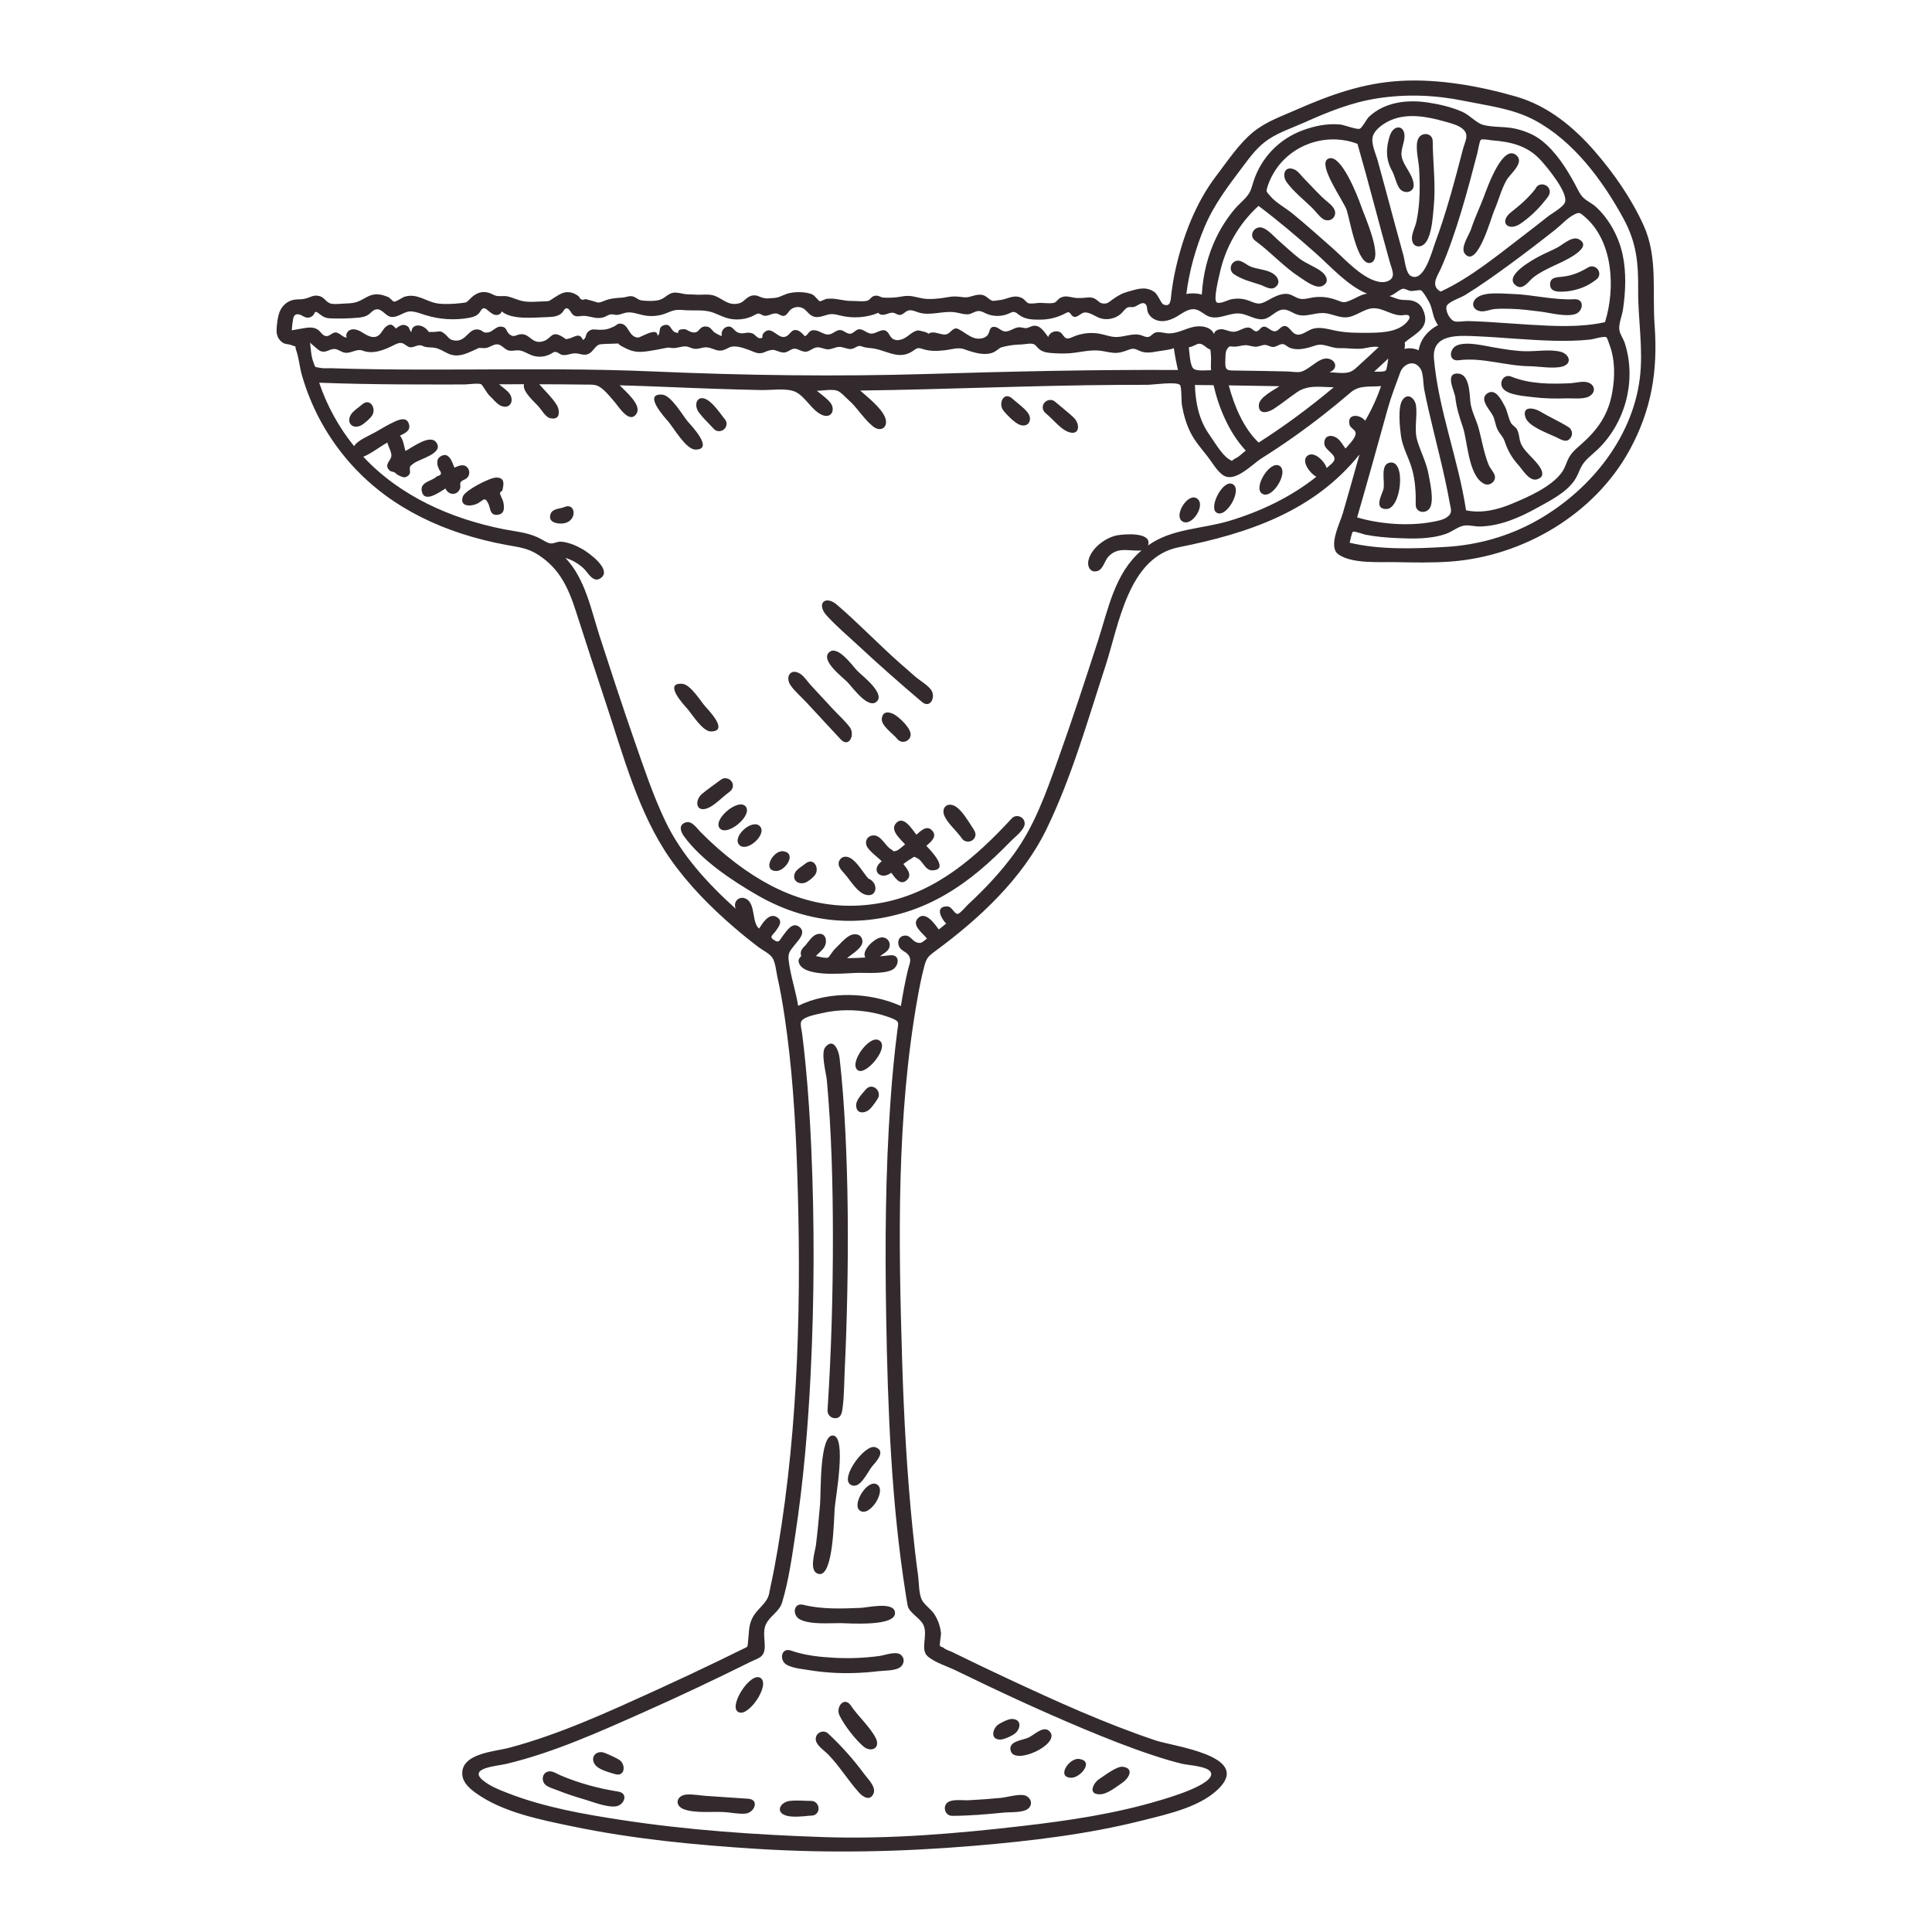 <?xml version="1.0" encoding="utf-8"?>
<!-- Generator: Adobe Illustrator 23.0.3, SVG Export Plug-In . SVG Version: 6.00 Build 0)  -->
<svg version="1.1" id="Layer_1" xmlns="http://www.w3.org/2000/svg" xmlns:xlink="http://www.w3.org/1999/xlink" x="0px" y="0px"
	 viewBox="0 0 1200 1200" enable-background="new 0 0 1200 1200" xml:space="preserve">
<path fill="#332A2D" d="M1027.708,201.944c-1.537-21.073,2.123-42.249-6.865-62.033c-7.54-16.597-18.35-32.144-30.263-45.886
	c-13.135-15.15-29.161-28.304-48.71-33.973c-22.664-6.572-48.102-11.129-71.666-9.832c-23.675,1.303-44.075,8.732-65.496,18.136
	c-9.086,3.989-18.522,7.292-26.305,13.651c-8.937,7.301-15.943,18.036-22.926,27.167c-12.896,16.864-20.857,37.935-25.408,58.511
	c-1.101,4.979-1.938,9.997-2.55,15.058c-0.34,2.811-0.144,8.491-4.943,6.312c-1.574-0.715-3.31-6.221-5.674-7.778
	c-5.296-3.489-9.971-1.91-15.406-0.388c-4.712,1.32-6.562,2.362-10.691,5.288c-1.988,1.409-3.372,3.057-6.711,2.119
	c-1.383-0.389-2.596-2.059-4.027-2.749c-3.146-1.517-5.166-0.49-8.361-0.482c-2.602,0.007-2.002,0.208-4.716-0.199
	c-3.164-0.475-5.227-1.479-8.396,0.114c-1.133,0.57-2.474,2.515-3.456,2.923c-2.178,0.905-7.043,0.156-9.421,0.217
	c-1.836,0.048-5.344,0.774-7.071,0.178c-0.894-0.308-2.55-2.504-3.689-3.085c-5.537-2.825-9.521,1.022-14.753,1.237
	c0.452-0.018-3.165,0.543-3.61,0.418c-2.893-0.812-3.874-3.8-7.853-3.84c-3.815-0.038-6.62,2.027-10.005,1.608
	c-4.537-0.561-6.387-0.769-10.85,0.06c-3.94,0.732-10.067,1.399-14.082,0.774c-5.66-0.881-8.023-2.443-13.972-1.27
	c-3.365,0.664-7.61,0.865-11.073,0.643c-2.138-0.137-3.15-1.738-5.739-1.054c-2.166,0.572-2.43,2.382-4.277,2.941
	c-2.735,0.827-6.835,0.124-9.685,0.175c-5.833,0.106-10.072-2.105-15.982-1.23c0.158-0.023-3.731,1.52-3.711,1.526
	c-1.116-0.345-3.162-3.473-4.594-4.193c-4.051-2.035-11.971-1.944-16.094-0.498c-3.865,1.356-4.769,2.486-8.89,2.628
	c-2.918,0.1-2.704,0.502-5.367-0.03c-2.599-0.519-4.09-2.063-6.99-1.576c-3.975,0.667-5.107,4.12-8.501,4.908
	c-6.503,1.51-9.318-2.315-14.5-4.509c-3.955-1.675-8.505-0.609-12.285-0.935c-1.925-0.166-4.079-0.065-5.946-0.243
	c-1.929-0.184-4.122-0.887-6.303-1.008c-4.584-0.254-6.237,3.19-10.015,4.455c-2.844,0.952-9.187,0.865-11.925,0.271
	c-1.848-0.4-3.235-2.128-5.346-2.453c-2.195-0.337-3.848,0.668-5.958,0.818c-4.901,0.349-7.513,0.377-12.188,2.347
	c-3.408,1.436-3.664,0.408-6.453-0.281c-0.277-0.068-4.179-1.097-4.404-1.167c-1.806,0.889-3.117,0.407-3.933-1.448
	c-1.216-1.079-2.597-1.867-4.145-2.364c-4.847-1.5-7.788,0.803-11.599,3.153c-3.074,1.895-2.041,1.993-6.118,2.11
	c-4.07,0.117-8.475,0.584-12.363-0.024c-3.389-0.529-6.574-2.164-9.587-2.935c-2.71-0.693-4.585-0.069-7.119-0.399
	c-1.666-0.217-2.935-1.252-4.836-1.879c-4.127-1.362-7.801-0.175-10.957,2.722c-3.716,3.412-2.254,3.091-6.721,3.609
	c-4.281,0.497-11.13,0.9-15.397,0.023c-6.748-1.386-11.791-6.141-19.259-4.099c-1.914,0.524-5.28,3.317-7.108,3.159
	c0.217,0.019-3.564-2.959-2.487-2.473c-4.798-2.164-9.133-3.184-14.12-0.411c-5.291,2.941-6.729,3.863-13.323,4.025
	c-2.32,0.057-7.688,0.8-9.78-0.19c-2.937-1.39-3.589-4.237-7.536-4.661c-2.779-0.298-4.273,0.869-6.747,1.584
	c-2.719,0.786-3.29,0.564-6.462,0.755c-4.405,0.265-8.16,2.959-10.032,6.959c-1.451,3.101-2.205,9.104-2.201,12.425
	c0.004,3.089,1.238,5.702,3.801,7.428c1.757,1.183,3.578,0.784,5.372,1.539c4.052,1.706,1.636-0.762,3.119,3.5
	c1.633,4.696,2.001,10.117,3.379,14.944c1.471,5.156,3.234,10.229,5.273,15.188c9.734,23.677,25.855,44.339,46.46,59.539
	c14.288,10.54,30.433,18.367,47.282,23.87c9.307,3.04,18.835,5.38,28.463,7.145c7.554,1.385,12.808,1.871,19.222,5.976
	c13.533,8.659,18.887,20.692,23.62,35.364c6.076,18.833,12.162,37.664,18.43,56.434c10.894,32.623,20.279,68.941,40.303,97.415
	c11.134,15.833,24.91,29.787,39.558,42.373c4.948,4.252,10.025,8.356,15.228,12.291c2.477,1.874,6.789,3.917,8.454,6.506
	c1.942,3.019,2.367,8.612,3.129,12.013c1.779,7.934,3.17,15.955,4.382,23.994c4.756,31.564,6.771,63.547,7.865,95.425
	c2.686,78.286,1.038,158.045-11.996,235.465c-1.363,8.096-2.869,16.173-4.664,24.185c-0.424,1.891-0.637,4.251-1.42,6.039
	c-2.076,4.739-7.224,7.928-9.719,12.912c-2.544,5.081-2.027,9.319-2.69,14.654c-0.472,3.804,0.301,2.891-3.26,4.652
	c-4.536,2.243-9.083,4.464-13.638,6.669c-13.31,6.443-26.69,12.743-40.151,18.865c-29.563,13.445-59.831,27.421-91.305,35.81
	c-8.894,2.37-30.256,3.392-29.13,16.82c0.414,4.934,4.702,8.615,8.445,11.298c16.767,12.016,39.942,16.53,59.676,20.645
	c37.787,7.878,76.457,11.618,114.935,14.02c45.193,2.821,89.718,1.89,134.846-1.913c35.022-2.951,70.331-7.098,104.469-15.719
	c15.502-3.914,37.664-8.549,48.83-21.277c16.825-19.179-29.71-24.797-40.577-28.442c-31.622-10.606-62.199-24.534-92.386-38.636
	c-11.347-5.301-22.642-10.711-33.883-16.233c-1.571-0.771-4.269-1.514-5.528-2.727c-0.449-0.433-1.79-0.523-2.114-1.05
	c-0.464-0.757,0.715-6.692,0.595-8.009c-0.366-4.007-1.771-7.866-3.815-11.314c-2.023-3.412-6.566-6.217-8.121-9.49
	c-1.894-3.987-1.681-10.566-2.271-14.857c-1.346-9.791-2.468-19.612-3.46-29.445c-3.49-34.573-5.389-69.306-6.448-104.033
	c-2.275-74.575-3.578-151.522,9.545-225.31c1.163-6.542,2.464-13.076,4.148-19.506c1.37-5.232,2.349-6.344,6.85-9.648
	c27.175-19.95,54.095-44.938,69.036-75.606c15.692-32.208,25.687-67.807,36.79-101.763c8.18-25.015,13.98-67.224,45.38-73.468
	c42.943-8.54,83.914-22.196,112.33-57.665c-3.403,12.142-6.82,24.28-10.326,36.393c-1.853,6.402-9.493,21.004-2.685,25.759
	c8.459,5.909,25.619,4.544,35.416,4.746c11.332,0.233,22.828,0.47,34.143-0.357c44.997-3.288,89.335-29.255,111.181-69.224
	C1025.867,254.465,1029.773,230.272,1027.708,201.944z M186.444,204.243c-1.738,0.306-3.476,0.611-5.214,0.917
	c0.12-2.292,0.389-4.575,0.803-6.832c0.177-0.966,0.428-2.006,1.192-2.623c0.983-0.793,2.444-0.578,3.596-0.06
	s2.202,1.3,3.436,1.572c1.938,0.427,4.103-0.643,4.94-2.442c0.185-0.397,0.356-0.868,0.768-1.018
	c0.41-0.149,0.849,0.102,1.207,0.351c2.829,1.972,4.069,3.457,7.84,3.62c5.558,0.239,11.132,0.126,16.676-0.339
	c2.497-0.209,5.11-0.534,7.157-1.98c1.671-1.18,3.022-3.114,5.06-3.292c3.571-0.312,5.551,4.265,9.053,4.714
	c4.572,0.586,8.193-3.859,12.806-3.394c2.925,0.295,5.696,1.4,8.501,2.279c8.577,2.689,17.796,3.304,26.655,1.778
	c2.652-0.457,5.516-1.263,7.03-3.488c0.679-0.997,1.223-2.359,2.419-2.519c0.719-0.097,1.403,0.313,1.983,0.749
	c1.523,1.145,2.87,2.622,4.676,3.228c1.806,0.606,4.289-0.195,4.545-2.083c6.544,5.57,20.471,3.724,28.57,3.575
	c3.53-0.065,7.573-0.543,9.571-3.453c0.528-0.769,0.973-1.747,1.876-1.981c1.557-0.402,2.475,1.606,3.392,2.927
	c2.301,3.314,5.049,1.528,8.122,1.753c4.078,0.299,7.03,2.055,11.369,0.995c1.589-0.388,3.158-1.628,4.682-1.905
	c1.472-0.268,2.936,0.47,4.482,0.285c1.786-0.214,3.439-1.056,5.208-1.382c3.646-0.672,7.279,0.89,10.912,1.625
	c4.448,0.9,9.143,0.543,13.404-1.021c2.028-0.745,3.978-1.761,6.104-2.147c2.275-0.413,4.609-0.079,6.917,0.054
	c5.017,0.29,10.15-0.363,15.007,0.926c3.432,0.91,6.549,2.751,9.94,3.803c5.848,1.815,12.427,1.128,17.774-1.856
	c0.669-0.373,1.36-0.793,2.126-0.802c1.143-0.014,2.083,0.873,3.175,1.211c2.733,0.846,5.567-1.866,8.352-1.211
	c1.473,0.347,2.748,1.614,4.25,1.431c1.688-0.205,2.559-2.045,3.687-3.316c2.131-2.401,6.087-2.909,8.756-1.123
	c1.582,1.059,2.651,2.742,4.186,3.867c3.199,2.345,6.452,1.042,9.818,0.044c3.458-1.025,5.305-0.516,8.731,0.332
	c7.689,1.903,16.281,1.333,23.585-1.719c0.912,1.442,3.029,1.429,4.662,0.933s3.312-1.309,4.965-0.886
	c1.178,0.302,2.177,1.212,3.391,1.292c2.018,0.133,3.427-1.989,5.332-2.668c2.183-0.778,4.501,0.448,6.712,1.141
	c7.2,2.26,15.024-1.194,22.495-0.137c2.338,0.331,4.608,1.102,6.962,1.273c2.594,0.188,3.779-0.999,5.975-1.723
	c2.284-0.753,3.674-0.1,5.871,0.983c4.601,2.268,10.232,2.327,14.88,0.157c0.929-0.434,1.885-0.965,2.908-0.886
	c1.196,0.093,2.146,0.987,3.095,1.72c3.971,3.068,8.765,3.094,13.549,3.045c5.403-0.055,10.801-1.42,15.543-4.021
	c0.593-0.325,1.253-0.681,1.91-0.52c0.994,0.244,1.345,1.47,2.114,2.145c2.485,2.183,4.886-1.367,7.07-1.915
	c3.06-0.768,6.536,1.822,9.187,2.977c4.9,2.136,11.078,0.871,14.744-3.02c1.094-1.161,2.153-2.813,3.761-3.313
	c1.184-0.368,2.43,0.1,3.694-0.225c2.048-0.527,4.954-3.652,7.085-1.752c1.026,0.915,0.927,2.503,1.16,3.858
	c0.645,3.762,4.463,6.385,8.269,6.68c3.806,0.295,7.521-1.276,10.775-3.272c3.353-2.057,6.923-4.719,10.788-3.986
	c3.121,0.593,5.421,3.281,8.393,4.405c6.095,2.305,12.715-2.467,19.2-1.834c5.334,0.521,10.327,4.673,15.511,3.315
	c4.247-1.113,7.254-5.727,11.644-5.781c3.117-0.039,5.728,2.281,8.711,3.187c5.231,1.59,10.778-1.308,16.238-1.022
	c4.869,0.255,9.457,3.039,14.317,2.648c5.79-0.466,10.564-5.335,16.366-5.617c6.494-0.315,12.387,5.216,18.82,4.274
	c1.385-0.203,3.269-0.447,3.749,0.868c0.264,0.724-0.136,1.512-0.575,2.145c-4.915,7.073-14.893,7.85-23.506,7.944
	c-7.232,0.079-14.528,0.152-21.617-1.278c-5.091-1.027-10.49-2.801-15.304-0.852c-3.32,1.344-6.699,4.409-9.937,2.879
	c-2.663-1.258-4.029-5.338-6.949-4.952c-2.134,0.282-3.32,2.976-5.455,3.254c-2.819,0.366-5.102-3.699-7.77-2.718
	c-1.565,0.575-2.368,2.737-4.035,2.768c-1.276,0.024-2.147-1.238-3.256-1.87c-3.149-1.793-6.701,1.787-10.31,2.112
	c-2.384,0.214-4.634-1.033-6.988-1.461s-5.428,0.568-5.642,2.951c-2.03-4.905-8.794-5.651-13.907-4.223
	c-5.113,1.429-10.077,4.256-15.356,3.695c-2.724-0.29-5.68-1.438-8.04-0.048c-1.145,0.675-1.976,1.887-3.251,2.263
	c-1.539,0.455-3.103-0.457-4.627-0.962c-5.129-1.7-10.624,1.24-16.024,1.064c-3.151-0.103-6.158-1.265-9.244-1.907
	c-5.794-1.206-11.964-0.532-17.361,1.896c-1.276,0.574-2.704,1.257-4.01,0.755c-1.317-0.505-1.924-1.991-2.904-3.005
	c-2.421-2.505-7.461-1.11-8.25,2.283c-2.442-3.059-5.083-7.982-9.811-6.846c-1.277,0.307-2.414,1.111-3.717,1.27
	c-1.471,0.179-2.919-0.489-4.4-0.5c-3.338-0.026-6.276,3.227-9.537,2.512c-1.423-0.312-2.564-1.336-3.83-2.059
	c-1.265-0.723-2.974-1.109-4.102-0.186c-1.006,0.823-1.102,2.296-1.619,3.488c-1.412,3.252-5.89,3.988-9.239,2.824
	s-6.065-3.637-9.205-5.283c-0.615-0.322-1.285-0.62-1.976-0.556c-2.954,0.276-3.535,3.923-7.188,3.776
	c-3.147-0.127-7.028-2.599-9.934-0.366c0.86-0.661-5.818-2.41-6.836-2.148c-2.954,0.76-5.219,3.254-7.809,4.719
	c-2.45,1.385-5.806,1.954-7.893,0.066c-1.503-1.359-2.03-3.725-3.849-4.617c-2.894-1.42-6.037,2.037-9.249,1.766
	c-2.796-0.236-5.102-3.271-7.827-2.604c-1.813,0.444-3.002,2.436-4.854,2.672c-2.206,0.281-3.955-2.046-6.168-2.257
	c-2.525-0.24-4.5,2.282-7.002,2.697c-2.081,0.345-4.072-0.809-5.989-1.691c-1.916-0.882-4.343-1.464-6.002-0.162
	c-1.174,0.921-1.798,2.676-3.269,2.925c-1.801-2.212-4.494-4.669-7.105-3.521c-1.468,0.646-2.265,2.245-3.561,3.19
	c-5.431,3.96-9.404-7.005-14.537-1.893c-2.324,2.315,0.412,3.493-2.636,3.522c-1.576,0.015-3.149-2.448-4.57-2.971
	c-3.847-1.415-5.719,0.974-9.253-0.652c-2.552-1.176-3.273-4.582-6.878-3.37c-2.142,0.721-3.503,3.23-2.937,5.418
	c0.213,0.823-4.533-1.929-4.824-2.212c-1.491-1.452-2.239-3.154-4.545-3.453c-5.333-0.691-4.114,5.098-9.608,3.361
	c-2.918-0.923-2.601-2.152-6.206-1.596c-3.422,0.527-0.257,3.3-3.932,1.698c-2.872-1.252-2.472-5.764-7.027-4.234
	c-3.803,1.277-1.463,5.077-3.768,6.441c0-5.835-10.605,1.275-12.212,1.168c-5.907-0.391-5.561-8.577-11.041-8.671
	c-1.776-0.03-2.397,1.156-3.732,1.777c-3.388,1.576-5.26,2.126-9.1,2.055c-2.985-0.055-5.014-0.988-7.309,1.491
	c-1.577,1.703-0.556,3.437-2.934,4.855c-1.974-4.772-5.144-1.945-7.919-1.104c-3.478,1.054-2.353,0.492-5.443-1.237
	c-6.594-3.69-6.049,1.867-11.941,3.282c-6.641,1.595-7.648-5.157-13.625-4.505c-2.573,0.281-3.782,2.214-6.53,0.167
	c-2.545-1.895-1.521-4.914-5.839-4.917c-2.946-0.002-5.015,3.472-7.999,3.686c-3.345,0.24-2.436-1.116-5.199-1.773
	c-6.558-1.56-7.732,7.65-15.203,6.726c-3.567-0.441-3.79-2.121-5.892-3.91c-3.128-2.662-3.38-1.537-6.949-1.44
	c-5.308,0.143-1.774,0.259-5.874-2.687c-2.938-2.112-7.927-2.006-8.151,2.775c-1.088-0.567-1.08-2.721-2.308-3.551
	c-2.889-1.952-5.029-0.348-7.487,1.463c0.398-0.293-2.091-2.352-2.55-2.458c-1.182-0.274-2.128,0.272-3.076,0.913
	c-2.388,1.616-3.11,4.915-5.782,6.22c-1.787,0.873-3.953,0.485-5.763-0.342c-1.809-0.826-3.409-2.054-5.194-2.932
	c-1.785-0.877-3.902-1.388-5.758-0.67c-1.855,0.718-3.15,3.027-2.233,4.792c-2.705-0.049-4.597-3.452-7.287-3.166
	c-1.873,0.199-3.224,2.17-5.105,2.263c-2.453,0.121-3.593-2.563-5.291-3.816c-2.726-2.012-6.043-1.64-9.224-1.08
	C187.783,204.007,187.113,204.125,186.444,204.243z M910.59,316.978c-4.761-31.596-17.169-62.411-19.937-94.225
	c-1.346-15.47,15.063-14.381,25.823-13.925c16.203,0.688,32.349,2.428,48.568,2.806c7.609,0.177,15.236,0.077,22.809-0.739
	c1.52-0.164,8.324-2.217,9.777-1.488c0.701,0.352,1.636,3.574,1.874,4.19c3.725,9.653,3.661,20.307,1.851,30.371
	c-2.429,13.507-8.807,22.72-18.944,31.716c-3.853,3.419-6.817,5.691-8.856,10.473c-1.03,2.416-1.802,4.907-3.343,7.071
	c-6.55,9.199-21.256,15.534-31.167,19.673C930.092,316.64,920.253,319.005,910.59,316.978z M781.777,274.878
	c-9.482-8.913-15.321-23.213-18.561-35.521c10.49,0.141,20.979,0.32,31.467,0.528c-3.298,2.321-12.603,6.847-12.796,11.67
	c-0.259,6.474,6.03,4.493,9.153,2.475c5.025-3.247,9.721-7.14,14.686-10.505c6.911-4.684,14.493-3.053,22.695-2.986
	C813.609,252.942,798.086,264.516,781.777,274.878z M405.556,230.709c-38.347-1.67-76.739-1.35-115.111-1.203
	c-18.868,0.072-37.737,0.101-56.604-0.158c-9.464-0.13-18.928-0.33-28.388-0.638c-2.087-0.068-4.617,0.217-6.652-0.234
	c-3.704-0.82-2.666,0.241-4.099-3.361c-1.437-3.613-1.692-8.526-2.108-12.399c0.036,0.331,3.395,3.07,3.825,3.461
	c1.51,1.372,3.011,2.489,5.186,2.216c2.217-0.278,4.13-1.844,6.431-1.611c2.268,0.23,4.112,2.101,6.424,2.319
	c3.982,0.375,7.104-2.73,10.86-1.298c6.313,2.406,13.327-0.39,19.35-3.451c1.604-0.815,3.392-1.677,5.13-1.208
	c1.732,0.468,2.957,2.165,4.718,2.51c2.33,0.457,4.609-1.624,6.936-1.151c0.658,0.134,1.256,0.464,1.885,0.696
	c2.06,0.76,4.35,0.44,6.517,0.799c3.032,0.501,5.666,2.291,8.452,3.59c5.753,2.683,10.852,0.315,16.235-2.113
	c4.371-1.972,1.456-1.252,6.514-1.258c2.678-0.004,4.971-2.321,7.576-2.357c2.832-0.039,4.471,2.956,7.035,3.762
	c2.055,0.646,4.274-0.158,6.423-0.025c2.957,0.183,5.488,2.094,8.27,3.116c3.959,1.454,8.569,1.011,12.179-1.169
	c0.708-0.427,1.425-0.933,2.251-0.973c1.318-0.063,2.36,1.052,3.567,1.584c2.835,1.25,6.034-0.827,9.129-0.692
	c2.88,0.126,5.343,1.656,8.126,0.303c2.619-1.273,3.677-4.319,6.243-5.658c1.001-0.522,7.807-0.63,9.151-0.646
	c5.353-0.062,1.004-0.705,5.163,1.589c5.99,3.304,9.231,4.089,16.029,3.117c3.835-0.548,7.498-1.25,11.465-2.065
	c2.672-0.549,1.8,0.085,4.619,0.091c2.383,0.005,5.305-1.11,7.391-1.056c2.373,0.061,4.286,1.781,7.002,1.529
	c3.687-0.342,4.105-1.334,7.42-0.76c2.309,0.4,4.262,1.716,6.718,1.856c3.493,0.199,5.34-2.201,8.174-2.52
	c4.145-0.467,9.746,1.935,13.377,3.379c5.454,2.169,6.359-0.772,11.212-1.301c2.211-0.241,4.994,1.964,7.72,1.617
	c3.096-0.395,4.38-3.262,7.845-2.069c1.822,0.627,3.583,1.753,5.501,1.575c2.315-0.215,4.102-2.275,6.396-2.654
	c2.46-0.405,4.837,1.204,7.329,1.193c2.364-0.011,4.534-1.476,6.898-1.514c2.823-0.046,5.593,1.943,8.297,1.13
	c1.488-0.447,2.735-1.71,4.289-1.718c0.81-0.004,1.573,0.341,2.345,0.588c2.136,0.683,4.432,0.622,6.639,1.019
	c8.751,1.571,15.914,7.394,24.537,1.256c0.806-0.574,1.596-1.24,2.562-1.452c1.205-0.264,2.428,0.23,3.604,0.603
	c4.447,1.412,9.168,1.139,13.735,0.6c3.683-0.435,7.853-1.93,11.467-0.636c4.224,1.513,9.958,3.41,14.524,2.918
	c1.915-0.206,3.541-0.609,5.176-1.72c3.698-2.515,1.977-1.971,5.869-2.903c3.303-0.791,6.684-1.117,10.073-1.196
	c2.069-0.049,6.408-1.144,8.114,0.003c1.086,0.731,1.822,1.871,2.796,2.747c2.195,1.973,5.34,2.408,8.285,2.605
	c4.88,0.326,9.473,0.422,14.339-0.285c5.043-0.732,10.124-1.792,15.243-1.221c3.623,0.404,7.192,1.621,10.827,1.336
	c2.497-0.196,4.877-1.093,7.222-1.972c3.042-1.141,4.152-0.33,6.772,0.821c3.169,1.391,6.793,1.036,10.094,0.385
	c1.138-0.224,11.119-1.449,11.005-2.282c0.633,4.606,1.521,9.171,2.575,13.698c-51.596-0.268-103.169,0.898-154.738,2.463
	C519.73,233.99,462.709,233.205,405.556,230.709z M738.386,215.729c5.35-0.999,5.552-4.424,10.756-0.102
	c3.231,2.683,2.429-0.389,2.954,4.587c0.335,3.177-0.216,6.509,0.109,9.744c-3.431-0.037-9.677,0.884-11.33-1.453
	C738.996,225.846,738.838,218.847,738.386,215.729z M753.762,239.24c3.31,14.426,9.841,29.702,20.018,40.662
	c-1.941,1.353-3.865,3.567-5.996,4.574c-3.595,1.7-1.446,2.534-4.623,0.621c-4.187-2.521-9.539-11.624-12.278-15.53
	c-6.234-8.889-8.372-19.734-8.708-30.441C746.037,239.158,749.899,239.197,753.762,239.24z M825.752,231.25
	c7.442-3.076,2.039-10.809-4.874-7.946c-4.376,1.812-8.472,6.419-12.919,7.614c-2.148,0.577-5.795-0.147-8.047-0.198
	c-10.316-0.233-20.634-0.399-30.952-0.55c-7.033-0.103-8.274,0.554-7.852-7.043c0.094-1.689-0.062-4.543,0.909-6.057
	c1.989-3.1,1.978-1.462,5.717-1.798c1.989-0.179,3.989-0.882,5.987-0.869c2.344,0.015,4.559,1.169,6.924,0.917
	c1.82-0.193,3.535-1.236,5.357-1.068c1.638,0.151,3.099,1.268,4.743,1.266c1.455-0.002,2.741-0.872,4.085-1.429
	c3.13-1.297,3.939,1.089,6.529,2.02c3.766,1.354,7.694,0.773,11.467-0.217c3.637-0.954,5.394-2.175,8.739-1.681
	c3.584,0.529,6.693,2.129,10.502,2.03c4.155-0.108,7.896,0.497,12.053,0.408c4.591-0.098,7.668-1.846,12.243-1.108
	c-3.849,3.623-7.716,7.227-11.633,10.776c-2.42,2.193-4.184,4.224-7.204,4.966C834.075,232.133,829.308,231.289,825.752,231.25z
	 M862.286,222.696c-0.194,1.109-0.806,6.811-1.599,7.47c-1.186,0.986-5.83,0.594-7.169,0.675
	C856.461,228.149,859.381,225.43,862.286,222.696z M872.477,212.747c6.601-5.794,16.571-9.033,11.314-20.546
	c-1.89-4.138-5.605-5.812-10.009-5.84c-5.044-0.032-5.791-0.724-10.759-2.475c3-0.665,5.953-4.132,8.384-4.546
	c1.021-0.174,3.521,1.227,4.701,1.391c1.321,0.184,5.757-0.798,6.51-0.408c1.47,0.762,5.325,7.599,5.8,8.891
	c1.757,4.779,1.566,8.053,4.735,12.739c-6.108,3.172-10.903,8.669-11.992,15.594c-2.843-1.189-5.744-1.605-8.755-0.801
	C872.536,215.521,872.791,213.993,872.477,212.747z M996.898,200.095c-15.327,3.411-31.509,2.497-47.058,1.572
	c-8.626-0.513-17.24-1.222-25.868-1.713c-4.116-0.234-8.235-0.439-12.357-0.535c-1.991-0.046-6.869,0.894-8.721-0.044
	c-3.217-1.63-5.717-7.809-3.999-9.91c2.041-2.496,8.339-4.496,11.172-6.243c9.621-5.932,18.843-12.524,27.954-19.204
	c9.506-6.969,18.867-14.137,28.104-21.46c3.564-2.826,7.346-7.077,11.367-9.176c3.546-1.851,3.927-1.302,7.285,1.665
	C1002.098,150.352,1003.373,179.395,996.898,200.095z M894.816,181.113c-6.612-3.625-2.006-9.548,0.154-14.397
	c2.394-5.374,4.502-10.876,6.473-16.417c4.407-12.388,8.087-25.029,11.539-37.713c1.578-5.8,3.093-11.617,4.608-17.434
	c0.212-0.815,1.392-7.754,2.18-8.313c1.027-0.728,5.781,0.243,7.009,0.337c11.738,0.905,22.029,3.345,30.184,12.307
	c4.292,4.717,17.667,20.856,14.946,26.488c-1.446,2.993-8.12,6.622-10.81,8.762c-4.832,3.842-9.705,7.633-14.613,11.379
	C930.297,158.467,913.426,172.501,894.816,181.113z M908.619,92.823c-5.106,19.656-10.309,39.373-17.398,58.425
	c-1.704,4.578-6.771,24.515-14.884,20.164c-3.184-1.708-3.69-9.348-4.592-12.585c-1.869-6.702-3.69-13.418-5.503-20.136
	c-3.479-12.893-6.902-25.801-10.457-38.673c-1.294-4.685-4.633-11.408-2.919-15.897c1.618-4.239,6.813-7.617,10.785-9.385
	c10.452-4.653,22.851-2.338,33.417,0.664c3.514,0.998,8.566,2.164,11.419,4.644C912.806,83.8,910.024,87.418,908.619,92.823z
	 M843.158,89.356c7.054,24.515,13.293,49.256,20.179,73.819c1.308,4.667,4.08,9.407-1.695,11.568
	c-3.418,1.279-7.726-0.156-10.804-1.681c-8.841-4.381-16.66-13.23-23.975-19.648c-7.966-6.99-15.86-14.063-24.06-20.781
	c-4.152-3.401-10.413-6.755-13.811-10.854c-2.445-2.95-2.899-2.295-1.432-6.7c0.82-2.462,1.967-4.876,3.246-7.13
	C801.077,89.853,823.813,81.932,843.158,89.356z M781.694,127.886c12.132,9.084,23.621,18.89,34.984,28.906
	c9.757,8.601,20.226,20.643,32.446,25.601c-3.856,0.493-7.101,2.882-10.629,4.272c-3.797,1.496-4.153,1.268-8.03-0.199
	c-4.343-1.643-8.348-2.268-12.995-1.951c-3.601,0.245-7.252,1.763-10.233,1c-3.303-0.845-5.23-3.256-9.239-2.989
	c-3.345,0.223-6.986,2.02-9.847,3.654c-5.812,3.32-6.658,2.818-12.516,0.558c-3.635-1.402-7.154-1.561-10.994-0.826
	c-1.764,0.338-7.388,3.334-9.055,1.773c-1.973-1.847,1.388-15.033,1.907-17.473C760.956,153.925,769.36,139.104,781.694,127.886z
	 M563.802,997.417c0.825,4.135,7.687,7.633,9.654,11.643c3.272,6.67-2.408,15.562,3.033,19.981
	c4.613,3.746,12.11,6.029,17.402,8.609c25.968,12.66,52.194,24.847,78.843,36.009c14.335,6.005,28.809,11.761,43.574,16.632
	c5.922,1.953,11.897,3.781,17.962,5.241c3.895,0.938,16.488,1.46,17.886,5.52c2.539,7.368-27.642,15.928-31.847,17.193
	c-27.642,8.313-56.571,12.577-85.177,15.894c-40.766,4.728-82.553,8.3-123.608,6.914c-42.027-1.419-84.147-4.302-125.74-10.67
	c-23.591-3.611-47.814-7.894-70.163-16.561c-5.351-2.075-11.262-4.36-15.729-8.078c-9.28-7.724,9.001-8.811,14.827-10.213
	c29.24-7.038,57.399-19.754,84.786-31.922c22.726-10.098,45.22-20.737,67.486-31.812c1.69-0.841,4.034-1.559,5.509-2.757
	c5.435-4.411-0.217-13.911,3.49-20.692c2.818-5.154,8.095-7.428,9.785-13.029c4.113-13.64,6.097-28.247,8.237-42.281
	c5.042-33.067,7.852-66.472,9.498-99.868c2.304-46.751,2.43-93.697,0.37-140.459c-0.761-17.263-1.869-34.517-3.548-51.717
	c-0.621-6.366-1.32-12.725-2.123-19.07c-0.288-2.275-1.501-6.289-0.344-7.844c2.085-2.804,9.461-4.051,12.717-4.813
	c9.953-2.328,20.573-2.31,30.599-0.443c4.151,0.773,8.256,1.877,12.188,3.425c5.552,2.186,4.669,2.611,3.964,8.069
	c-1.86,14.381-3.195,28.829-4.22,43.292c-3.176,44.79-3.462,89.766-2.685,134.644c0.992,57.286,3.183,115.317,12.159,172.011
	C562.963,992.652,563.34,995.044,563.802,997.417z M835.726,278.589c-1.469-1.905-2.88-4.533-4.727-6.056
	c-3.269-2.696-8.514-2.747-8.454,2.834c0.042,3.875,6.277,6.267,6.365,9.544c0.055,2.049-3.015,4.067-4.907,5.779
	c-1.111-4.026-7.977-11.076-12.091-7.466c-3.963,3.476,2.15,11.228,5.723,12.888c-15.941,12.674-34.574,21.536-54.011,27.392
	c-17.094,5.149-35.748,4.67-50.573,15.305c2.941-8.572-14.918-7.157-19.346-6.273c-7.176,1.433-16.12,8.072-17.705,15.741
	c-0.766,3.708,1.373,7.856,5.845,6.33c3.345-1.141,4.28-6.375,6.549-8.816c6.069-6.528,12.932-3.257,20.613-3.861
	c-16.597,13.992-20.62,36.307-27.019,56.027c-8.15,25.115-16.367,50.221-25.288,75.075c-7.176,19.993-14.273,40.039-26.904,57.348
	c-8.329,11.414-18.084,21.747-28.438,31.336c-1.061,0.983-5.29,6.018-6.606,5.939c-2.215-0.132-3.372-4.617-6.38-4.664
	c-8.096-0.128-3.575,7.832-0.704,10.659c-1.505,1.237-3.021,2.461-4.548,3.671c-2.382-3.176-8.176-11.78-12.888-7.066
	c-4.428,4.431,3.142,9.497,5.536,12.713c-3.009,2.236-3.572,3.426-6.638,2.271c-2.66-1.002-3.721-4.253-6.904-4.138
	c-3.809,0.138-5.152,3.617-3.804,6.751c1.114,2.59,4.17,3.173,5.713,5.194c2.362,3.096,0.724,5.482-0.198,9.336
	c-1.773,7.417-3.157,14.93-4.37,22.457c-19.203-8.591-44.72-9.568-63.811-0.095c-1.524-9.44-4.871-19.03-5.921-28.467
	c-0.475-4.272,0.72-5.503,3.639-9.225c2.359-3.008,7.63-7.909,2.869-11.439c-4.315-3.2-7.786,2.73-10.01,5.536
	c-2.282,2.879-2.188,4.699-5.219,2.959c-3.814-2.19-1.14-3.263,0.637-5.728c1.941-2.694,5.063-6.523,0.369-8.96
	c-4.697-2.438-8.61,4.233-10.628,7.326c-4.41-3.512-2.313-14.187-7.18-17.888c-4.226-3.214-9.348,0.539-7.376,5.557
	c-17.285-15.572-33.726-33.395-43.789-54.593c-7.564-15.934-13.212-32.876-19-49.509c-7.48-21.497-14.566-43.129-21.584-64.78
	c-5.384-16.61-8.995-36.021-21.4-49.029c4.288,1.291,8.253,3.612,11.485,6.702c2.64,2.525,5.713,9.04,10.333,5.957
	c7.628-5.089-7.079-15.663-10.949-17.929c-3.978-2.329-8.805-4.397-13.457-4.792c-2.151-0.182-4.458,1.09-5.961,1.098
	c-1.984,0.011-3.761-1.113-6.13-2.475c-7.494-4.311-15.093-4.665-23.498-6.329c-32.608-6.455-64.376-20.41-87.33-45.037
	c5.121-2.095,10.096-6.122,14.931-8.835c0.557,2.494,2.715,5.924,2.499,8.402c-0.238,2.738-4.924,5.563-1.057,9.006
	c0.956,0.851,2.122,0.573,3.063,1.153c0.378,0.233,1.653,1.435,2.018,1.591c2.26,0.967,3.983,2.431,6.385,0.455
	c2.282-1.878,0.418-3.842,1.262-5.617c0.547-1.15,0.445-0.475,1.854-1.775c3.115-2.873,19.866-6.389,14.17-13.506
	c-3.965-4.955-14.93,3.478-18.961,5.55c-0.84-2.785-1.296-7.308-3.43-9.484c2.908-1.509,6.744-2.961,5.674-7.009
	c-1.243-4.7-5.551-3.284-8.707-1.855c-4.218,1.911-8.282,4.384-12.291,6.693c-3.665,2.111-10.95,4.914-13.132,8.652
	c-9.497-11.714-16.848-25.129-21.681-39.411c16.799,0.637,33.61,0.927,50.42,1.044c8.936,0.062,17.871,0.074,26.807,0.061
	c4.436-0.006,8.871-0.02,13.307-0.035c1.664-0.006,8.927-1.005,10.145-0.041c1.176,0.931,3.44,5.541,5.345,7.273
	c2.002,1.82,4.34,4.956,6.887,6.043c5.455,2.328,8.38-2.865,5.496-7.312c-1.474-2.272-4.631-4.21-6.647-6.043
	c5.155-0.02,10.309-0.045,15.464-0.052c-1.326,4.501,6.751,11.154,9.298,14.157c1.63,1.923,4.131,6.208,6.774,6.89
	c6.686,1.725,6.385-4.861,4.03-8.526c-2.853-4.441-7.163-8.511-10.645-12.497c9.423,0.011,18.846,0.071,28.269,0.2
	c5.302,0.072,7.335-0.359,11.132,2.81c2.682,2.239,5.045,5.264,7.328,7.88c2.609,2.989,9.462,14.296,13.776,7.194
	c3.253-5.356-7.379-14.031-10.545-17.445c19.446,0.525,38.875,1.496,58.317,2.142c9.892,0.329,19.786,0.606,29.682,0.815
	c6.24,0.132,15.847-1.439,21.237,1.157c6.319,3.044,10.091,11.677,16.617,14.351c5.886,2.411,8.348-3.597,4.898-7.825
	c-2.215-2.715-5.629-4.932-8.276-7.251c3.474,0.012,9.461-1.162,12.654-0.026c2.317,0.825,5.318,4.287,7.179,5.924
	c5.431,4.779,9.628,12.086,15.197,16.368c4.957,3.812,9.553,0.068,7.391-5.587c-2.305-6.029-10.804-12.582-15.5-16.809
	c53.499-0.688,106.951-3.181,160.462-3.502c6.021-0.036,12.042-0.056,18.063-0.058c3.395-0.001,17.57-2.139,20.067,0.053
	c1.093,0.96,0.875,10.438,1.191,12.291c1.021,5.99,2.669,11.977,5.434,17.413c2.696,5.299,6.645,9.85,10.313,14.488
	c2.835,3.584,5.882,9.04,9.594,11.717c7.484,5.399,18.123-6.522,24.324-10.41c13.333-8.36,26.183-17.453,38.56-27.172
	c5.665-4.448,11.231-9.021,16.705-13.702c5.405-4.623,11.853-3.252,18.812-3.876c-2.572,7.474-5.899,14.699-9.881,21.525
	c-3.253-4.181-11.521-4.688-9.686,2.554c0.483,1.908,3.295,2.932,3.7,4.643C842.653,271.514,837.974,275.93,835.726,278.589z
	 M861.889,254.053c2.059-7.468,5.177-15.493,7.854-22.816c1.898-5.193,8.799-8.408,12.686-1.988
	c1.692,2.795,1.536,9.407,2.187,12.73c0.87,4.445,1.835,8.87,2.843,13.285c2.234,9.784,4.704,19.512,7.032,29.273
	c2.173,9.113,4.256,18.255,5.889,27.483c0.79,4.463,2.075,6.554-1.666,9.247c-2.383,1.715-6.23,2.363-8.995,2.883
	c-14.672,2.761-32.489,1.444-46.771-2.775C849.426,298.981,855.674,276.52,861.889,254.053z M1018.497,235.147
	c-4.815,37.981-32.09,70.543-64.67,88.589c-17.131,9.489-36.211,14.815-55.742,15.954c-19.34,1.127-40.862,1.936-59.805-2.604
	c0.408-1.152,1.261-6.38,2.07-6.823c0.879-0.481,6.702,1.642,7.598,1.816c6.521,1.272,13.171,1.86,19.803,2.145
	c9.988,0.429,20.603,0.708,30.185-2.575c4.477-1.534,8.028-5.038,12.324-5.293c3.004-0.179,6.239,0.762,9.325,0.657
	c12.497-0.423,24.287-5.533,35.049-11.527c8.04-4.478,17.835-9.266,23.267-17.05c1.623-2.326,2.546-4.883,3.711-7.439
	c2.362-5.183,6.477-7.781,10.594-11.707c17.389-16.583,24.463-43.121,16.943-66.277c-0.811-2.498-2.917-5.41-3.326-7.939
	c-0.6-3.712,1.636-8.814,2.234-12.795c1.665-11.07,2.145-23.219-0.232-34.229c-2.347-10.869-8.31-22.031-16.571-29.574
	c-2.25-2.054-5.1-3.314-7.34-5.255c-2.633-2.282-3.799-5.441-5.57-8.685c-5.419-9.925-11.939-20.375-20.988-27.397
	c-4.624-3.588-10.002-5.721-15.654-7.102c-6.608-1.613-13.883-0.762-20.312-2.42c-4.412-1.137-8.302-6.01-13.074-8.144
	c-6.557-2.932-13.965-4.637-21.037-5.743c-12.906-2.018-27.082-0.505-36.992,8.82c-1.386,1.304-4.271,6.924-5.788,7.442
	c-1.771,0.605-9.895-2.464-12.065-2.666c-7.991-0.743-15.835,0.86-23.317,3.622c-14.422,5.325-25.586,16.728-30.433,31.442
	c-1.225,3.719-1.551,6.171-3.914,9.192c-2.3,2.941-5.439,5.362-7.867,8.254c-4.67,5.562-8.622,11.732-11.735,18.292
	c-5.17,10.895-8.023,22.802-8.689,34.83c-3.116-0.865-6.431-0.989-9.601-0.339c1.769-14.167,5.704-28.256,11.208-41.422
	c5.982-14.307,14.812-25.646,24-37.91c4.708-6.284,9.2-12.332,15.818-16.733c6.746-4.486,14.573-7.048,21.924-10.331
	c14.94-6.674,29.385-12.596,45.676-15.128c18.122-2.816,36.052-2.087,53.978,1.579c14.685,3.004,30.009,4.765,43.429,11.844
	c24.279,12.807,42.701,37.739,55.535,61.386c8.111,14.946,9.202,27.649,9.055,44.283
	C1017.34,198.536,1020.816,216.825,1018.497,235.147z M553.798,602.556c-5.706,2.538-15.866,1.528-22.069,1.732
	c-8.169,0.269-34.902,3.172-35.753-7.618c0.23-1.139,0.8-2.067,1.71-2.785c-0.64-1.768-0.354-3.375,0.857-4.821
	c0.374-0.704,1.316-1.358,1.796-1.958c1.482-1.852,4.162-5.797,6.619-6.678c5.606-2.01,7.238,3.508,5.222,7.475
	c-1.084,2.133-3.8,4.144-5.429,5.921c1.594,0.227,6.182,1.62,7.776,0.874c0.24-0.112,2.932-4.239,3.751-5.01
	c2.784-2.62,7.044-7.847,10.646-9.063c3.37-1.138,6.899,0.426,6.732,4.477c-0.161,3.901-6.855,7.638-9.546,10.036
	c3.796-0.011,7.591-0.175,11.379-0.419c-2.677-4.098,5.312-11.621,9.359-12.39c4.031-0.766,6.941,2.917,5.331,6.67
	c-0.857,1.998-4.052,3.707-5.659,4.992c2.085-0.201,4.169-0.417,6.251-0.649C559.582,592.642,558.427,600.497,553.798,602.556z
	 M636.462,511.289c0.207,3.975-6.123,8.58-8.517,11.047c-6.314,6.505-12.863,12.8-19.834,18.601
	c-13.357,11.115-28.325,20.211-44.973,25.429c-32.005,10.032-63.267,6.506-92.245-10.076c-15.937-9.119-34.997-21.801-46.005-36.786
	c-2.004-2.728-3.701-6.991,0.773-8.613c3.98-1.443,6.897,3.275,9.227,5.647c6.955,7.08,14.42,13.678,22.339,19.663
	c27.675,20.914,57.372,31.166,91.896,24.234c32.657-6.557,57.34-28.306,79.305-52.104
	C631.208,505.323,636.256,507.336,636.462,511.289z M534.385,998.693c4.337-0.174,20.031-3.936,21.432,2.284
	c2.185,9.704-29.137,7.209-33.738,7.175c-7.123-0.053-18.94,1.051-25.363-2.387c-4.7-2.516-4.007-10.558,2.275-8.984
	C510.333,999.653,522.796,999.159,534.385,998.693z M518.342,1029.692c9.266,0.506,18.585,0.108,27.783-1.108
	c3.388-0.448,10.104-3.14,13.199-0.904c2.755,1.991,2.471,5.636,0.011,7.693c-2.985,2.496-10.242,2.207-14.055,2.668
	c-5.119,0.619-10.266,0.992-15.42,1.121c-8.996,0.226-18.024-0.308-26.909-1.75c-4.291-0.696-10.153-1.179-14.097-3.255
	c-5.146-2.707-3.758-11.171,2.523-8.931C499.867,1028.244,509.422,1029.205,518.342,1029.692z M382.562,1121.948
	c-5.861,0.771-14.55-2.88-20.174-4.493c-5.414-1.552-10.779-3.351-16.014-5.431c-2.162-0.859-6.901-2.096-8.368-4.313
	c-1.653-2.499-1.088-6.148,2.092-7.283c2.675-0.954,5.733,1.294,8.148,2.319c11.369,4.829,23.583,8.121,35.763,10.048
	C390.608,1113.835,387.706,1121.271,382.562,1121.948z M369.313,1095.663c-2.432-3.91,0.261-7.861,4.723-7.333
	c1.945,0.23,9.205,3.792,10.604,4.73c4.307,2.887,3.581,10.891-2.818,8.827C378.246,1100.746,371.531,1099.228,369.313,1095.663z
	 M457.867,1062.815c-4.554-4.556,8.491-24.539,14.527-20.605C478.931,1046.466,463.694,1068.643,457.867,1062.815z
	 M543.849,1079.358c3.398,6.535-2.965,9.492-7.761,5.237c-5.173-4.59-11.661-12.889-14.687-19.173
	c-2.505-5.201,3.076-12.057,7.1-6.046C532.978,1066.053,540.228,1072.393,543.849,1079.358z M536.931,1102.051
	c2.228,3.029,7.32,7.801,5.64,11.901c-2.034,4.962-6.498,2.223-8.883-0.408c-6.864-7.571-12.15-16.46-19.358-23.885
	c-2.566-2.643-8.279-6.055-7.613-10.259c0.557-3.522,4.958-5.193,7.651-2.678C522.649,1084.437,530.224,1092.931,536.931,1102.051z
	 M682.756,1104.982c3.249-2.059,10.913-8.179,14.771-7.599c7.458,1.12,3.192,7.532-0.461,9.942
	c-3.883,2.561-9.223,7.155-14.069,7.155C675.277,1114.479,679.37,1107.128,682.756,1104.982z M638.662,1079.325
	c3.742-1.65,9.986-8.458,13.693-3.409c5.659,7.706-21.806,20.495-24.541,11.717C625.887,1081.469,635.056,1080.915,638.662,1079.325
	z M670.328,1092.521c9.464,1.351,0.713,11.667-4.853,11.667C655.807,1104.189,664.005,1091.619,670.328,1092.521z M619.616,1071.48
	c1.639-1.354,6.788-3.923,9.083-3.81c6.143,0.301,5.207,6.16,1.78,8.992c-1.799,1.486-6.768,3.809-9.241,3.809
	C615.027,1080.471,616.491,1074.061,619.616,1071.48z M533.719,937.95c-4.419-4.111,5.233-19.562,11.05-15.906
	C551.015,925.961,539.553,943.378,533.719,937.95z M517.329,767.259c-0.044-32.061-0.855-64.195-3.744-96.138
	c-0.404-4.464-3.991-17.225-0.891-20.831c5.306-6.171,8.329,2.785,8.788,6.828c1.705,15.017,2.78,30.104,3.547,45.196
	c1.705,33.538,1.887,67.158,1.231,100.728c-0.314,16.083-0.841,32.163-1.605,48.232c-0.36,7.56-0.308,15.339-1.26,22.847
	c-0.385,3.039-0.793,6.905-4.928,6.754c-2.553-0.093-4.643-2.378-4.477-4.931C516.344,839.776,517.379,803.502,517.329,767.259z
	 M506.785,959.744c1.06-8.509,1.853-17.051,2.585-25.594c0.579-6.753-0.453-43.314,8.11-42.521
	c8.403,0.778,1.586,38.003,0.99,44.865c-0.531,6.115-0.732,42.732-9.771,41.142C501.932,976.429,506.25,964.038,506.785,959.744z
	 M463.252,1126.421c-4.054,0.491-8.899-0.604-12.963-0.88c-7.435-0.505-18.327,0.831-25.36-1.722
	c-6.321-2.294-4.849-8.656,1.441-9.188c3.895-0.329,8.277,0.562,12.168,0.826c8.718,0.592,17.437,1.184,26.155,1.776
	C471.899,1117.718,468.621,1125.77,463.252,1126.421z M507.129,1126.485c-1.5,1.501-3.223,1.152-5.055,1.358
	c-3.632,0.408-9.728,0.929-13.284,0c-7.631-1.992-4.302-8.526,1.779-9.267c4.293-0.524,8.95,0,13.284,0
	C507.892,1118.575,509.944,1123.668,507.129,1126.485z M588.032,1120.025c2.639-2.92,9.886-1.67,13.378-1.847
	c6.785-0.344,13.563-0.844,20.326-1.49c3.852-0.368,11.696-2.817,15.314-1.354c3.346,1.353,4.553,5.287,1.744,7.882
	c-3.106,2.869-11.14,2.206-15.19,2.603c-10.659,1.044-21.491,2.024-32.209,2.024
	C587.353,1127.843,585.425,1122.909,588.032,1120.025z M545.303,645.859c8.683,3.122-7.242,22.569-12.456,18.917
	C527.026,660.72,539.263,643.688,545.303,645.859z M543.686,898.886c7.139,2.439,0.065,9.365-2.089,12.023
	c-2.876,3.549-7.606,14.793-13.329,11.228C521.589,917.988,537.232,896.681,543.686,898.886z M545.772,680.989
	c-0.347,1.608-3.825,6.096-4.966,7.363c-3.136,3.481-9.233,3.98-9.027-2.119c0.113-3.349,4.071-7.275,6.016-9.589
	C541.177,672.624,546.756,676.431,545.772,680.989z M829.298,132.286c-0.092,3.496-3.449,5.475-6.663,4.185
	c-2.498-1.002-5.465-5.246-7.497-7.229c-5.178-5.052-11.671-10.194-15.929-16.034c-3.023-4.145-1.574-10.548,4.694-7.98
	c2.321,0.951,4.332,3.911,6.039,5.629c4.839,4.872,9.471,10.346,14.803,14.697C826.674,127.125,829.369,129.596,829.298,132.286z
	 M845.285,127.672c2.084,6.138,14.381,32.99,6.172,35.537c-8.33,2.585-13.02-26.894-15.035-32.825
	c-1.866-5.491-17.959-27.717-11.805-31.591C832.502,93.855,843.469,122.321,845.285,127.672z M890.483,128.924
	c-0.621,6.08-1.085,15.994-4.646,21.283c-2.979,4.425-8.817,3.686-8.866-2.178c-0.026-3.183,2.104-7.207,2.783-10.373
	c0.879-4.097,1.42-8.26,1.735-12.436c0.51-6.771,0.326-13.566-0.026-20.339c-0.255-4.916-2.839-14.31-0.5-18.876
	c2.149-4.194,8.875-3.529,8.919,1.728C890.004,101.516,891.891,115.135,890.483,128.924z M869.634,117.482
	c-2.236-2.455-3.268-8.288-4.991-11.343c-3.943-6.99-3.913-14.102-1.404-21.814c2.501-7.687,10.186-6.631,9.016,1.899
	c-0.484,3.532-2.395,7.598-1.618,11.19c1.292,5.971,6.612,10.379,7.394,16.855C878.657,119.491,872.581,120.719,869.634,117.482z
	 M782.53,141.221c3.906-0.088,8.531,5.481,11.238,7.828c4.338,3.762,8.494,7.747,13.009,11.302
	c4.365,3.437,10.346,5.289,14.444,8.65c2.864,2.348,4.59,6.442,0.162,8.604c-4.046,1.976-10.721-3.252-13.97-5.354
	c-10.094-6.528-18.094-15.685-27.777-22.742C775.754,146.688,778.303,141.316,782.53,141.221z M767.229,162.272
	c3.422-1.458,6.317,1.9,9.259,3.181c4.641,2.021,10.773,1.774,14.894,4.96c2.397,1.853,3.972,5.039,1.186,7.601
	c-3.004,2.764-6.685-0.128-9.753-1.138c-5.945-1.957-10.896-3.017-16.321-6.533C763.363,168.317,763.96,163.665,767.229,162.272z
	 M877.051,291.351c-1.989-7.071-5.935-13.431-6.915-20.797c-0.677-5.089-2.047-18.001,1.023-22.221
	c3.576-4.916,7.867-0.458,8.378,3.745c0.907,7.466-1.431,14.502,0.87,21.963c2.152,6.976,5.54,13.223,6.875,20.49
	c0.922,5.02,3.501,16.193,0.919,20.816c-2.269,4.062-8.976,3.306-8.877-1.952C879.461,306.021,879.058,298.485,877.051,291.351z
	 M861.06,316.17c-7.9-0.033-2.85-8.608-1.837-12.123c1.281-4.445-2.305-15.284,3.825-16.663
	C873.557,285.09,870.436,316.209,861.06,316.17z M908.579,265.176c-2.23-6.559-3.862-11.545-4.669-18.407
	c-0.454-3.863-6.896-15.413,1.905-14.732c6.835,0.529,6.971,12.246,7.42,17.213c0.543,6.003,3.71,11.211,5.262,17.046
	c1.967,7.392,3.242,15.253,6.106,22.371c0.947,2.354,3.85,5.177,3.957,7.478c0.158,3.411-3.565,5.867-6.635,4.397
	C911.958,295.758,911.612,274.098,908.579,265.176z M954.733,297.708c-4.773,1.503-9.101-6.054-11.698-8.946
	c-4.112-4.579-6.452-8.789-8.416-14.496c-1.154-3.354-2.674-4.101-4.384-7.294c-1.365-2.55-1.578-5.755-2.79-8.436
	c-1.651-3.651-9.101-10.571-3.615-14.227c5.16-3.439,8.799,4.348,10.706,7.773c1.838,3.302,2.236,7.549,3.992,10.644
	c0.85,1.497,2.758,2.342,3.649,3.887c1.613,2.797,1.235,5.876,2.471,8.817c1.401,3.334,4.272,6.072,6.699,8.655
	C953.856,286.758,962.626,295.223,954.733,297.708z M975.705,271.667c-2.543,3.974-6.122,1.301-9.104-0.122
	c-4.885-2.33-17.242-6.56-19.101-12.302c-2.423-7.486,5.54-5.81,8.996-3.734c5.788,3.477,12.015,6.188,17.74,9.772
	C976.362,266.612,977.068,269.538,975.705,271.667z M904.872,214.56c6.034-2.625,16.85,0.187,23.051,1.227
	c6.578,1.104,12.876,2.237,19.558,2.376c6.823,0.142,15.112-1.336,21.746,0.292c5.599,1.374,7.784,7.689,0.707,9.33
	c-5.734,1.33-14.164-0.261-20.108-0.326c-14.575-0.16-29.218-5.63-43.741-3.711C899.431,224.634,900.106,216.633,904.872,214.56z
	 M975.345,238.033c3.11-0.152,7.705-1.493,10.743-0.566c4.95,1.51,5.239,6.599,0.68,8.881c-3.552,1.778-10.094,0.942-13.932,1.073
	c-6.8,0.232-13.639,0.13-20.398-0.713c-4.929-0.614-15.353-1.189-18.776-5.216c-3.037-3.573,0.204-9.531,5.021-7.57
	C950.108,238.563,963.218,238.626,975.345,238.033z M956.217,159.106c3.698-1.952,7.599-3.475,11.275-5.461
	c3.333-1.801,9.067-7.213,13.154-5.046c10.304,5.463-11.872,14.738-15.402,16.398c-4.427,2.083-9.03,4.305-12.901,7.344
	c-2.879,2.26-6.326,8.197-10.673,5.09C933.295,171.467,952.364,161.139,956.217,159.106z M993.338,170.336
	c-0.141,2.431-1.828,3.277-3.547,4.535c-5.359,3.925-12.781,6.143-19.349,6.286c-3.254,0.071-7.664-0.048-7.664-4.557
	c0-4.477,4.281-4.357,7.478-4.71c6.204-0.686,10.864-2.617,16.179-5.8C989.64,164.184,993.543,166.794,993.338,170.336z
	 M935.672,111.989c-3.289,5.898-4.903,12.64-7.602,18.809c-1.951,4.461-10.444,35.913-18.121,26.95
	c-3.225-3.765,2.454-11.506,3.765-15.474c2.344-7.095,5.557-13.705,8.17-20.675c1.947-5.194,11.708-33.025,20.217-24.932
	C946.912,101.242,937.807,108.161,935.672,111.989z M962.606,119.226c-0.035,2.141-2.148,4.295-3.39,5.862
	c-4.028,5.08-9.422,10.166-14.786,13.815c-7.711,5.246-13.661-0.993-5.868-7.112c5.477-4.301,10.85-8.913,15.1-14.484
	C955.664,112.559,962.684,114.376,962.606,119.226z M284.762,305.108c-2.459,2.949-6.789,1.645-8.029-1.666
	c-3.327,1.81-13.401,9.729-14.814,1.363c-0.954-5.649,6.812-6.005,9.547-9.041c2.71-0.477,3.145-1.823,1.306-4.036
	c-0.342-0.895-0.685-1.79-1.027-2.685c-0.168-2.357-0.44-4.036,1.823-5.513c5.19-3.388,7.328,3.407,8.671,6.926
	c2.903-1.28,6.244-2.748,8.438,0.45c1.598,2.328,0.745,5.695-1.936,6.835C283.307,300.048,287.823,301.437,284.762,305.108z
	 M309.148,319.735c-5.048,0.601-4.389-4.037-5.861-6.993c-2.545-5.113-3.145-1.278-7.846,0.491
	c-3.845,1.447-10.182,1.217-7.88-4.985c1.352-3.644,16.669-11.711,20.798-11.63c5.479,0.108,4.483,4.27,3.755,7.666
	c-0.221,1.033-1.405,0.942-1.532,1.962c-0.122,0.972,1.714,4.196,1.943,5.228C313.26,314.771,313.815,319.179,309.148,319.735z
	 M348.122,325.188c-3.245-0.039-7.617-1.23-6.224-5.728c1.165-3.761,5.788-3.276,8.759-4.548
	C358.084,311.758,359.064,325.318,348.122,325.188z M734.611,323.973c-5.937-3.28,2.647-17.353,8.283-14.675
	C749.748,312.555,740.697,327.336,734.611,323.973z M755.296,318.16c-4.36-3.51,4.345-20.657,10.359-17.453
	C772.042,304.122,761.223,322.93,755.296,318.16z M783.438,306.243c-4.653-4.184,5.46-20.411,11.289-16.898
	C801.016,293.162,789.46,311.66,783.438,306.243z M455.177,488.629c-0.347,2.41-2.503,3.47-4.192,4.835
	c-3.165,2.558-7.417,6.819-11.204,8.393c-7.681,3.192-8.523-4.797-3.659-8.837c3.73-3.098,7.807-5.848,11.689-8.757
	C451.039,481.844,455.748,484.657,455.177,488.629z M463.172,500.958c4.51,5.554-11.565,18.947-16.14,13.485
	C442.501,509.019,458.668,495.412,463.172,500.958z M472.078,513.296c4.494,5.125-8.404,16.604-12.987,11.388
	C454.552,519.505,467.52,508.098,472.078,513.296z M486.52,528.736c8.643,1.251,1.239,12.245-4.279,12.245
	C472.948,540.981,480.273,527.832,486.52,528.736z M506.158,543.548c-1.034,1.412-3.863,3.7-5.358,4.414
	c-4.201,2.005-9.13-0.764-7.055-5.722c0.975-2.33,4.66-4.31,6.518-5.841C505.341,532.213,509.309,539.243,506.158,543.548z
	 M575.376,525.367c2.143,2.323,14.887,15.034,3.634,15.213c-4.334,0.069-5.764-5.72-9.023-7.396
	c-2.956-1.52-1.426-1.272-4.949,0.708c-1.369,0.77-2.648,1.874-3.943,2.77c2.08,2.752,5.603,6.487,2.371,9.764
	c-4.193,4.252-7.613-1.358-9.882-4.346c-6.891,5.166-13.118-1.743-5.945-7.127c-2.376-2.589-8.73-6.779-9.605-10.356
	c-0.807-3.299,1.676-5.911,4.934-5.71c4.5,0.278,6.897,6.497,10.386,8.571c2.528,1.503,0.738,1.619,3.338,0.982
	c1.415-0.347,4.371-3.119,5.475-3.996c-2.659-3.119-9.435-8.537-5.793-12.934c4.758-5.745,10.221,3.841,12.852,6.926
	c2.587-2.291,6.426-6.278,9.784-2.545C582.424,519.69,577.992,523.051,575.376,525.367z M586.79,507.206
	c-2.654-5.484,1.722-9.507,6.908-6.178c3.702,2.376,7.501,8.548,9.852,12.255c1.453,2.292,3.457,4.591,1.633,7.373
	c-1.78,2.715-5.865,2.828-7.722,0.123C594.513,516.487,588.987,511.746,586.79,507.206z M536.965,555.495
	c-4.676-1.717-8.84-8.627-11.977-12.328c-1.99-2.347-5.371-5.233-3.625-8.678c1.441-2.844,4.58-2.858,6.954-1.461
	c4.206,2.476,7.8,8.982,10.992,12.611C546.211,548.447,544.808,558.374,536.965,555.495z M415.192,261.969
	c-1.852-2.193-16.311-17.719-3.894-16.869c5.558,0.38,12.705,12.942,15.823,16.634c1.905,2.255,16.739,17.517,4.821,17.517
	C426.159,279.251,418.391,265.756,415.192,261.969z M434.126,256.236c-3.742-4.966-0.908-11.92,5.634-7.583
	c3.198,2.12,6.897,7.003,9.16,10.089c1.33,1.813,2.859,2.928,2.214,5.552c-0.851,3.463-5.359,4.766-7.847,2.031
	C440.27,263.003,436.822,259.815,434.126,256.236z M638.203,256.122c3.823,4.866,0.02,10.366-5.764,7.286
	c-2.93-1.56-7.047-5.696-9.137-8.293c-3.602-4.477,0.226-12.307,5.496-7.524C631.804,250.318,635.705,252.943,638.203,256.122z
	 M666.64,259.105c4.687,4.296,4.046,12.39-3.895,8.849c-3.896-1.737-8.207-6.751-11.35-9.632c-1.562-1.432-3.524-2.566-3.723-4.936
	c-0.337-3.997,4.542-6.528,7.613-3.913C659.061,252.676,662.99,255.76,666.64,259.105z M526.409,423.711
	c-2.912-2.986-16.816-13.375-11.533-18.465c5.277-5.084,14.628,8.365,17.569,11.382c2.973,3.049,17.432,13.914,12.134,19.081
	C539.307,440.857,529.377,426.755,526.409,423.711z M532.746,400.662c-6.435-5.973-13.349-11.807-19.26-18.303
	c-6.649-7.307-1.007-13.072,6.466-6.644c13.295,11.437,25.522,24.255,38.671,35.899c3.292,2.915,6.601,5.811,9.927,8.688
	c2.806,2.426,8.075,5.421,10.003,8.547c2.652,4.301-0.759,11.488-5.979,7.083C559.024,424.491,545.745,412.727,532.746,400.662z
	 M547.702,446.292c0.68-5.437,5.601-3.969,8.573-2.004c2.892,1.912,9.894,8.372,9.331,12.456c-0.544,3.944-5.721,5.524-8.256,2.269
	C554.912,455.874,547.143,450.756,547.702,446.292z M501.008,436.411c-3.201-3.452-7.216-6.835-9.918-10.697
	c-3.548-5.07-0.221-11.062,5.943-7.216c2.442,1.524,4.658,5.023,6.59,7.107c4.647,5.012,9.294,10.023,13.94,15.035
	c3.336,3.598,7.345,7.095,10.251,11.056c3.452,4.704-0.516,13.092-5.715,7.462C515.068,451.576,508.038,443.994,501.008,436.411z
	 M426.784,440.074c-1.943-2.186-14.994-16.148-3.063-15.355c5.188,0.345,11.439,10.829,14.467,14.235
	c2.083,2.343,14.76,15.362,3.339,15.362C436.316,454.316,429.744,443.404,426.784,440.074z M231.061,258.173
	c-1.212,1.83-4.819,5.03-6.776,6.024c-5.439,2.764-9.528-1.84-6.16-6.926c1.508-2.277,4.723-4.199,6.776-6.024
	C229.859,246.858,233.985,253.759,231.061,258.173z M978.345,195.109c-5.954,1.846-15.504-0.835-21.547-1.573
	c-6.043-0.737-12.062-1.549-18.153-1.706c-3.326-0.086-6.716-0.159-10.036,0.092c-2.61,0.197-6.071,1.695-8.576,1.446
	c-5.553-0.551-6.886-5.787-2.104-8.883c5.101-3.303,15.158-2.071,20.96-1.922c12.993,0.334,25.968,3.972,38.979,3.291
	C984.439,185.484,983.441,193.528,978.345,195.109z"/>
</svg>
